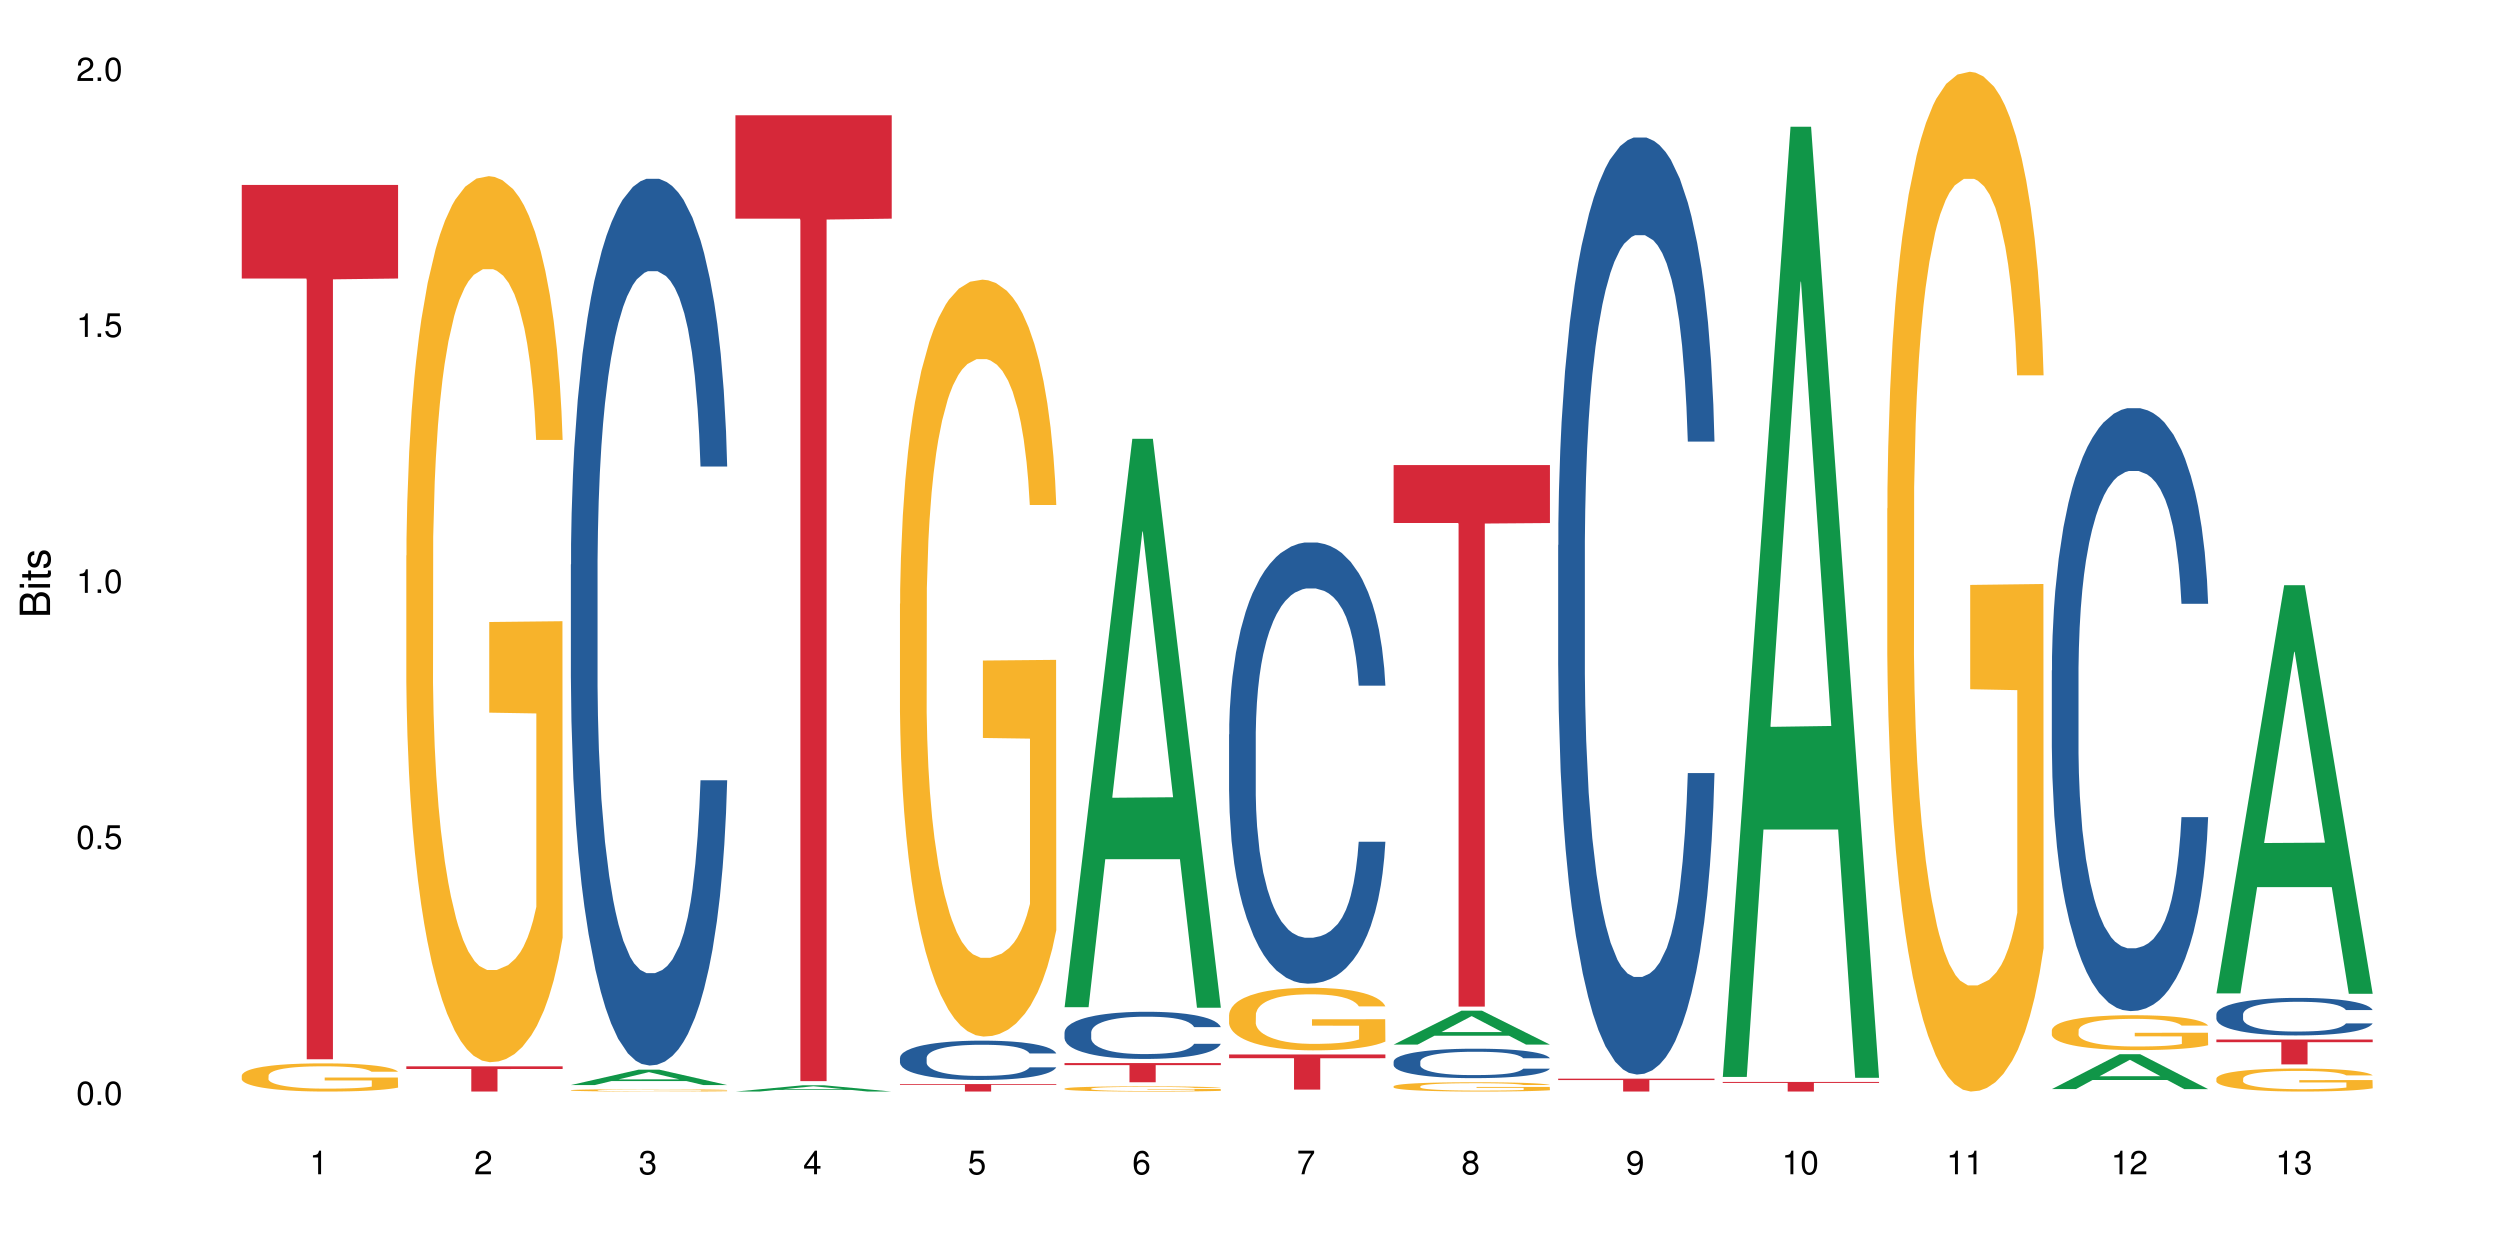 <?xml version="1.0" encoding="UTF-8"?>
<svg xmlns="http://www.w3.org/2000/svg" xmlns:xlink="http://www.w3.org/1999/xlink" width="720pt" height="360pt" viewBox="0 0 720 360" version="1.1">
<defs>
<g>
<symbol overflow="visible" id="glyph0-0">
<path style="stroke:none;" d=""/>
</symbol>
<symbol overflow="visible" id="glyph0-1">
<path style="stroke:none;" d="M 2.641 -6.797 C 2 -6.797 1.422 -6.531 1.078 -6.047 C 0.641 -5.453 0.406 -4.547 0.406 -3.297 C 0.406 -1 1.188 0.219 2.641 0.219 C 4.078 0.219 4.859 -1 4.859 -3.234 C 4.859 -4.562 4.656 -5.438 4.203 -6.047 C 3.844 -6.531 3.281 -6.797 2.641 -6.797 Z M 2.641 -6.047 C 3.547 -6.047 4 -5.125 4 -3.312 C 4 -1.375 3.562 -0.484 2.625 -0.484 C 1.734 -0.484 1.281 -1.422 1.281 -3.281 C 1.281 -5.141 1.734 -6.047 2.641 -6.047 Z M 2.641 -6.047 "/>
</symbol>
<symbol overflow="visible" id="glyph0-2">
<path style="stroke:none;" d="M 1.828 -1 L 0.828 -1 L 0.828 0 L 1.828 0 Z M 1.828 -1 "/>
</symbol>
<symbol overflow="visible" id="glyph0-3">
<path style="stroke:none;" d="M 4.562 -6.797 L 1.062 -6.797 L 0.547 -3.094 L 1.328 -3.094 C 1.719 -3.562 2.047 -3.734 2.578 -3.734 C 3.484 -3.734 4.062 -3.109 4.062 -2.094 C 4.062 -1.125 3.484 -0.531 2.578 -0.531 C 1.828 -0.531 1.375 -0.906 1.188 -1.672 L 0.328 -1.672 C 0.453 -1.109 0.547 -0.844 0.75 -0.594 C 1.125 -0.078 1.828 0.219 2.594 0.219 C 3.969 0.219 4.922 -0.781 4.922 -2.219 C 4.922 -3.562 4.031 -4.484 2.719 -4.484 C 2.25 -4.484 1.859 -4.359 1.469 -4.062 L 1.734 -5.969 L 4.562 -5.969 Z M 4.562 -6.797 "/>
</symbol>
<symbol overflow="visible" id="glyph0-4">
<path style="stroke:none;" d="M 2.484 -4.844 L 2.484 0 L 3.328 0 L 3.328 -6.797 L 2.766 -6.797 C 2.469 -5.75 2.281 -5.609 0.984 -5.453 L 0.984 -4.844 Z M 2.484 -4.844 "/>
</symbol>
<symbol overflow="visible" id="glyph0-5">
<path style="stroke:none;" d="M 4.859 -0.828 L 1.281 -0.828 C 1.359 -1.391 1.672 -1.75 2.5 -2.234 L 3.469 -2.75 C 4.406 -3.266 4.906 -3.969 4.906 -4.812 C 4.906 -5.375 4.672 -5.906 4.266 -6.266 C 3.859 -6.625 3.375 -6.797 2.719 -6.797 C 1.859 -6.797 1.219 -6.5 0.844 -5.922 C 0.609 -5.562 0.5 -5.125 0.484 -4.438 L 1.328 -4.438 C 1.359 -4.906 1.406 -5.188 1.531 -5.406 C 1.75 -5.812 2.188 -6.062 2.703 -6.062 C 3.469 -6.062 4.031 -5.516 4.031 -4.781 C 4.031 -4.25 3.719 -3.797 3.125 -3.438 L 2.234 -2.938 C 0.812 -2.141 0.406 -1.5 0.328 0 L 4.859 0 Z M 4.859 -0.828 "/>
</symbol>
<symbol overflow="visible" id="glyph0-6">
<path style="stroke:none;" d="M 2.125 -3.125 L 2.578 -3.125 C 3.516 -3.125 3.984 -2.703 3.984 -1.891 C 3.984 -1.031 3.469 -0.531 2.578 -0.531 C 1.656 -0.531 1.203 -0.984 1.156 -1.969 L 0.312 -1.969 C 0.344 -1.422 0.438 -1.078 0.609 -0.766 C 0.953 -0.109 1.625 0.219 2.547 0.219 C 3.953 0.219 4.859 -0.609 4.859 -1.906 C 4.859 -2.766 4.516 -3.25 3.703 -3.516 C 4.344 -3.766 4.656 -4.25 4.656 -4.938 C 4.656 -6.109 3.875 -6.797 2.578 -6.797 C 1.203 -6.797 0.484 -6.047 0.453 -4.609 L 1.297 -4.609 C 1.312 -5.016 1.344 -5.25 1.453 -5.453 C 1.641 -5.828 2.062 -6.062 2.594 -6.062 C 3.344 -6.062 3.797 -5.625 3.797 -4.906 C 3.797 -4.422 3.609 -4.141 3.25 -3.984 C 3.016 -3.891 2.719 -3.844 2.125 -3.844 Z M 2.125 -3.125 "/>
</symbol>
<symbol overflow="visible" id="glyph0-7">
<path style="stroke:none;" d="M 3.141 -1.625 L 3.141 0 L 3.984 0 L 3.984 -1.625 L 4.984 -1.625 L 4.984 -2.391 L 3.984 -2.391 L 3.984 -6.797 L 3.359 -6.797 L 0.266 -2.516 L 0.266 -1.625 Z M 3.141 -2.391 L 1 -2.391 L 3.141 -5.359 Z M 3.141 -2.391 "/>
</symbol>
<symbol overflow="visible" id="glyph0-8">
<path style="stroke:none;" d="M 4.781 -5.031 C 4.609 -6.141 3.891 -6.797 2.844 -6.797 C 2.094 -6.797 1.422 -6.438 1.031 -5.828 C 0.609 -5.172 0.406 -4.344 0.406 -3.094 C 0.406 -1.953 0.578 -1.234 0.984 -0.625 C 1.359 -0.078 1.953 0.219 2.703 0.219 C 3.984 0.219 4.922 -0.734 4.922 -2.078 C 4.922 -3.344 4.062 -4.234 2.844 -4.234 C 2.172 -4.234 1.641 -3.969 1.281 -3.469 C 1.281 -5.125 1.828 -6.047 2.797 -6.047 C 3.391 -6.047 3.797 -5.672 3.938 -5.031 Z M 2.734 -3.484 C 3.547 -3.484 4.062 -2.922 4.062 -2 C 4.062 -1.156 3.484 -0.531 2.703 -0.531 C 1.922 -0.531 1.328 -1.188 1.328 -2.047 C 1.328 -2.891 1.906 -3.484 2.734 -3.484 Z M 2.734 -3.484 "/>
</symbol>
<symbol overflow="visible" id="glyph0-9">
<path style="stroke:none;" d="M 4.984 -6.797 L 0.438 -6.797 L 0.438 -5.969 L 4.109 -5.969 C 2.5 -3.656 1.828 -2.234 1.328 0 L 2.219 0 C 2.594 -2.172 3.453 -4.047 4.984 -6.094 Z M 4.984 -6.797 "/>
</symbol>
<symbol overflow="visible" id="glyph0-10">
<path style="stroke:none;" d="M 3.75 -3.578 C 4.453 -4 4.688 -4.344 4.688 -4.984 C 4.688 -6.047 3.844 -6.797 2.641 -6.797 C 1.438 -6.797 0.594 -6.047 0.594 -4.984 C 0.594 -4.359 0.828 -4.016 1.516 -3.578 C 0.734 -3.203 0.359 -2.641 0.359 -1.891 C 0.359 -0.641 1.297 0.219 2.641 0.219 C 3.984 0.219 4.922 -0.641 4.922 -1.875 C 4.922 -2.641 4.531 -3.203 3.75 -3.578 Z M 2.641 -6.047 C 3.359 -6.047 3.812 -5.625 3.812 -4.969 C 3.812 -4.344 3.344 -3.922 2.641 -3.922 C 1.922 -3.922 1.453 -4.344 1.453 -4.984 C 1.453 -5.625 1.922 -6.047 2.641 -6.047 Z M 2.641 -3.203 C 3.484 -3.203 4.062 -2.672 4.062 -1.875 C 4.062 -1.062 3.484 -0.531 2.625 -0.531 C 1.797 -0.531 1.219 -1.078 1.219 -1.875 C 1.219 -2.672 1.797 -3.203 2.641 -3.203 Z M 2.641 -3.203 "/>
</symbol>
<symbol overflow="visible" id="glyph0-11">
<path style="stroke:none;" d="M 0.516 -1.547 C 0.672 -0.438 1.406 0.219 2.438 0.219 C 3.188 0.219 3.859 -0.141 4.266 -0.75 C 4.688 -1.406 4.891 -2.25 4.891 -3.484 C 4.891 -4.625 4.703 -5.359 4.312 -5.953 C 3.938 -6.5 3.344 -6.797 2.594 -6.797 C 1.297 -6.797 0.359 -5.844 0.359 -4.516 C 0.359 -3.25 1.234 -2.344 2.453 -2.344 C 3.094 -2.344 3.562 -2.578 4.016 -3.109 C 4 -1.453 3.469 -0.531 2.5 -0.531 C 1.906 -0.531 1.484 -0.906 1.359 -1.547 Z M 2.578 -6.062 C 3.375 -6.062 3.969 -5.406 3.969 -4.531 C 3.969 -3.688 3.375 -3.094 2.547 -3.094 C 1.734 -3.094 1.234 -3.672 1.234 -4.578 C 1.234 -5.438 1.797 -6.062 2.578 -6.062 Z M 2.578 -6.062 "/>
</symbol>
<symbol overflow="visible" id="glyph1-0">
<path style="stroke:none;" d=""/>
</symbol>
<symbol overflow="visible" id="glyph1-1">
<path style="stroke:none;" d="M 0 -0.953 L 0 -4.891 C 0 -5.719 -0.234 -6.344 -0.734 -6.797 C -1.188 -7.234 -1.812 -7.469 -2.5 -7.469 C -3.547 -7.469 -4.188 -7 -4.625 -5.875 C -4.984 -6.672 -5.641 -7.094 -6.531 -7.094 C -7.156 -7.094 -7.734 -6.859 -8.141 -6.391 C -8.562 -5.938 -8.75 -5.344 -8.75 -4.5 L -8.75 -0.953 Z M -4.984 -2.062 L -7.766 -2.062 L -7.766 -4.219 C -7.766 -4.844 -7.688 -5.203 -7.453 -5.5 C -7.219 -5.812 -6.859 -5.969 -6.375 -5.969 C -5.906 -5.969 -5.531 -5.812 -5.297 -5.5 C -5.062 -5.203 -4.984 -4.844 -4.984 -4.219 Z M -0.984 -2.062 L -4 -2.062 L -4 -4.781 C -4 -5.328 -3.859 -5.688 -3.578 -5.953 C -3.297 -6.219 -2.922 -6.359 -2.484 -6.359 C -2.062 -6.359 -1.688 -6.219 -1.406 -5.953 C -1.109 -5.688 -0.984 -5.328 -0.984 -4.781 Z M -0.984 -2.062 "/>
</symbol>
<symbol overflow="visible" id="glyph1-2">
<path style="stroke:none;" d="M -6.281 -1.797 L -6.281 -0.797 L 0 -0.797 L 0 -1.797 Z M -8.75 -1.797 L -8.75 -0.797 L -7.484 -0.797 L -7.484 -1.797 Z M -8.75 -1.797 "/>
</symbol>
<symbol overflow="visible" id="glyph1-3">
<path style="stroke:none;" d="M -6.281 -3.047 L -6.281 -2.016 L -8.016 -2.016 L -8.016 -1.016 L -6.281 -1.016 L -6.281 -0.172 L -5.469 -0.172 L -5.469 -1.016 L -0.719 -1.016 C -0.078 -1.016 0.281 -1.453 0.281 -2.234 C 0.281 -2.469 0.25 -2.719 0.188 -3.047 L -0.641 -3.047 C -0.609 -2.922 -0.594 -2.766 -0.594 -2.562 C -0.594 -2.141 -0.719 -2.016 -1.156 -2.016 L -5.469 -2.016 L -5.469 -3.047 Z M -6.281 -3.047 "/>
</symbol>
<symbol overflow="visible" id="glyph1-4">
<path style="stroke:none;" d="M -4.531 -5.25 C -5.766 -5.25 -6.469 -4.422 -6.469 -2.969 C -6.469 -1.516 -5.719 -0.562 -4.547 -0.562 C -3.562 -0.562 -3.094 -1.062 -2.734 -2.562 L -2.516 -3.484 C -2.344 -4.188 -2.094 -4.469 -1.625 -4.469 C -1.047 -4.469 -0.641 -3.875 -0.641 -3 C -0.641 -2.453 -0.797 -2 -1.062 -1.75 C -1.25 -1.594 -1.422 -1.531 -1.875 -1.469 L -1.875 -0.406 C -0.422 -0.453 0.281 -1.266 0.281 -2.922 C 0.281 -4.5 -0.5 -5.516 -1.719 -5.516 C -2.656 -5.516 -3.172 -4.984 -3.469 -3.734 L -3.703 -2.766 C -3.891 -1.953 -4.156 -1.609 -4.594 -1.609 C -5.172 -1.609 -5.547 -2.125 -5.547 -2.938 C -5.547 -3.75 -5.203 -4.172 -4.531 -4.203 Z M -4.531 -5.25 "/>
</symbol>
</g>
</defs>
<g id="surface28505">
<rect x="0" y="0" width="720" height="360" style="fill:rgb(100%,100%,100%);fill-opacity:1;stroke:none;"/>
<path style=" stroke:none;fill-rule:nonzero;fill:rgb(96.863%,70.196%,16.863%);fill-opacity:1;" d="M 69.629 309.727 L 69.684 309.719 L 69.684 309.57 L 69.902 309.238 L 70.453 308.777 L 71.168 308.398 L 71.934 308.102 L 72.43 307.949 L 73.254 307.727 L 73.965 307.562 L 75.777 307.227 L 78.086 306.918 L 79.348 306.781 L 80.773 306.656 L 82.805 306.516 L 83.738 306.465 L 86.594 306.344 L 89.832 306.27 L 93.402 306.25 L 95.051 306.258 L 97.301 306.285 L 100.375 306.367 L 102.133 306.441 L 103.504 306.516 L 104.934 306.613 L 106.688 306.762 L 108.336 306.938 L 109.652 307.117 L 110.973 307.34 L 112.07 307.578 L 113.004 307.836 L 113.828 308.148 L 114.32 308.406 L 114.648 308.668 L 107.02 308.668 L 106.578 308.406 L 106.086 308.207 L 105.262 307.961 L 104.438 307.785 L 103.613 307.645 L 102.078 307.449 L 100.758 307.332 L 99.113 307.227 L 97.52 307.16 L 95.707 307.117 L 94.609 307.102 L 91.699 307.102 L 89.066 307.152 L 87.527 307.215 L 86.43 307.273 L 84.891 307.383 L 83.961 307.473 L 83.41 307.531 L 81.762 307.762 L 80.664 307.969 L 80.062 308.109 L 79.293 308.332 L 78.742 308.535 L 78.141 308.832 L 77.809 309.051 L 77.371 309.559 L 77.316 310.891 L 77.48 311.176 L 77.809 311.477 L 78.25 311.746 L 78.906 312.027 L 79.566 312.242 L 80.719 312.531 L 81.707 312.723 L 82.477 312.852 L 83.961 313.051 L 84.562 313.117 L 85.992 313.25 L 87.473 313.355 L 89.285 313.445 L 90.656 313.488 L 92.855 313.523 L 95.652 313.523 L 98.949 313.48 L 101.035 313.422 L 102.461 313.363 L 103.395 313.309 L 104.547 313.227 L 105.371 313.152 L 106.141 313.074 L 107.074 312.945 L 107.074 311.176 L 93.512 311.168 L 93.512 310.336 L 114.594 310.328 L 114.648 313.227 L 113.496 313.43 L 112.07 313.621 L 110.699 313.77 L 109.27 313.895 L 107.238 314.035 L 105.59 314.125 L 103.066 314.23 L 100.758 314.297 L 98.344 314.34 L 96.203 314.363 L 93.676 314.371 L 91.426 314.355 L 89.012 314.312 L 87.09 314.254 L 85.332 314.18 L 83.574 314.082 L 81.379 313.926 L 79.953 313.801 L 78.469 313.645 L 76.988 313.457 L 75.668 313.258 L 74.789 313.102 L 73.91 312.926 L 72.977 312.703 L 72.102 312.449 L 71.441 312.219 L 70.836 311.961 L 70.398 311.715 L 69.957 311.383 L 69.738 311.113 L 69.629 310.883 Z M 69.629 309.727 "/>
<path style=" stroke:none;fill-rule:nonzero;fill:rgb(83.922%,15.686%,22.353%);fill-opacity:1;" d="M 69.629 53.258 L 114.648 53.258 L 114.648 80.215 L 95.887 80.449 L 95.887 305.07 L 88.34 305.07 L 88.34 80.688 L 88.23 80.215 L 69.629 80.215 Z M 69.629 53.258 "/>
<path style=" stroke:none;fill-rule:nonzero;fill:rgb(96.863%,70.196%,16.863%);fill-opacity:1;" d="M 117.02 160.027 L 117.074 159.797 L 117.074 155.133 L 117.293 144.648 L 117.844 130.199 L 118.559 118.312 L 119.324 108.992 L 119.82 104.098 L 120.645 97.105 L 121.355 91.977 L 123.168 81.492 L 125.477 71.703 L 126.738 67.508 L 128.164 63.547 L 130.195 59.117 L 131.129 57.484 L 133.984 53.758 L 137.223 51.426 L 140.793 50.727 L 142.441 50.961 L 144.691 51.895 L 147.766 54.457 L 149.523 56.785 L 150.895 59.117 L 152.324 62.148 L 154.078 66.809 L 155.727 72.402 L 157.043 77.996 L 158.363 84.984 L 159.461 92.445 L 160.395 100.602 L 161.219 110.391 L 161.711 118.547 L 162.039 126.703 L 154.41 126.703 L 153.969 118.547 L 153.477 112.254 L 152.652 104.562 L 151.828 98.969 L 151.004 94.543 L 149.469 88.48 L 148.148 84.754 L 146.504 81.492 L 144.91 79.395 L 143.098 77.996 L 142 77.527 L 139.09 77.527 L 136.457 79.16 L 134.918 81.023 L 133.82 82.891 L 132.281 86.383 L 131.352 89.18 L 130.801 91.047 L 129.152 98.27 L 128.055 104.797 L 127.453 109.223 L 126.684 116.215 L 126.133 122.508 L 125.531 131.828 L 125.199 138.82 L 124.762 154.668 L 124.707 196.617 L 124.871 205.473 L 125.199 215.027 L 125.641 223.418 L 126.297 232.273 L 126.957 239.031 L 128.109 248.121 L 129.098 254.18 L 129.867 258.145 L 131.352 264.438 L 131.953 266.531 L 133.383 270.727 L 134.863 273.992 L 136.676 276.789 L 138.047 278.188 L 140.246 279.352 L 143.043 279.352 L 146.34 277.953 L 148.426 276.09 L 149.852 274.223 L 150.785 272.594 L 151.938 270.027 L 152.762 267.699 L 153.531 265.137 L 154.465 261.172 L 154.465 205.473 L 140.902 205.242 L 140.902 179.141 L 161.984 178.906 L 162.039 270.027 L 160.887 276.32 L 159.461 282.379 L 158.086 287.043 L 156.66 291.004 L 154.629 295.43 L 152.98 298.227 L 150.457 301.492 L 148.148 303.59 L 145.734 304.988 L 143.594 305.688 L 141.066 305.918 L 138.816 305.453 L 136.402 304.055 L 134.48 302.191 L 132.723 299.859 L 130.965 296.828 L 128.77 291.938 L 127.34 287.973 L 125.859 283.078 L 124.379 277.254 L 123.059 270.961 L 122.18 266.066 L 121.301 260.473 L 120.367 253.48 L 119.492 245.559 L 118.832 238.332 L 118.227 230.176 L 117.789 222.488 L 117.348 212 L 117.129 203.609 L 117.02 196.383 Z M 117.02 160.027 "/>
<path style=" stroke:none;fill-rule:nonzero;fill:rgb(83.922%,15.686%,22.353%);fill-opacity:1;" d="M 117.02 307.098 L 162.039 307.098 L 162.039 307.875 L 143.277 307.883 L 143.277 314.371 L 135.73 314.371 L 135.73 307.891 L 135.617 307.875 L 117.02 307.875 Z M 117.02 307.098 "/>
<path style=" stroke:none;fill-rule:nonzero;fill:rgb(6.275%,58.824%,28.235%);fill-opacity:1;" d="M 164.41 312.492 L 164.457 312.488 L 183.938 308.059 L 189.855 308.059 L 209.43 312.496 L 202.555 312.496 L 197.648 311.34 L 176.148 311.34 L 171.336 312.492 L 164.41 312.492 L 178.215 310.859 L 195.676 310.855 L 186.969 308.785 L 186.871 308.781 L 186.777 308.793 L 178.168 310.855 L 178.215 310.859 Z M 164.41 312.492 "/>
<path style=" stroke:none;fill-rule:nonzero;fill:rgb(14.51%,36.078%,60%);fill-opacity:1;" d="M 164.41 162.617 L 164.465 162.383 L 164.465 156.781 L 164.629 147.91 L 165.016 136.707 L 165.398 129.004 L 166.387 115.23 L 167.758 101.926 L 169.188 91.652 L 170.23 85.582 L 171.164 80.914 L 173.305 72.277 L 174.676 67.844 L 176.16 63.875 L 177.973 59.906 L 179.289 57.57 L 182.254 53.836 L 184.449 52.203 L 186.152 51.504 L 189.832 51.504 L 192.027 52.438 L 193.621 53.602 L 195.375 55.469 L 196.859 57.57 L 199.438 62.707 L 201.746 69.242 L 202.789 72.977 L 204.434 80.215 L 205.699 87.219 L 206.578 93.285 L 207.566 101.926 L 208.441 112.43 L 209.102 124.332 L 209.43 134.371 L 201.746 134.371 L 201.359 125.035 L 200.922 117.797 L 200.098 108.227 L 199.273 101.457 L 198.121 94.688 L 197.078 90.254 L 195.652 85.816 L 194.387 83.016 L 193.07 80.914 L 191.809 79.516 L 189.391 78.113 L 186.59 78.113 L 185.547 78.582 L 183.406 80.449 L 182.254 82.082 L 180.605 85.352 L 179.453 88.387 L 178.082 93.055 L 177.148 97.023 L 175.996 103.09 L 175.172 108.461 L 174.238 116.164 L 173.688 122 L 173.195 128.535 L 172.754 136.238 L 172.426 144.41 L 172.207 153.047 L 172.098 161.449 L 172.098 197.633 L 172.207 206.035 L 172.48 215.84 L 173.195 230.078 L 174.238 242.453 L 175.445 252.258 L 176.598 259.258 L 177.258 262.527 L 178.137 266.262 L 179.508 270.93 L 181.484 275.602 L 182.637 277.469 L 184.395 279.336 L 186.207 280.27 L 188.621 280.27 L 190.766 279.336 L 192.191 278.168 L 193.676 276.301 L 195.707 272.332 L 196.969 268.598 L 198.066 264.16 L 198.891 259.727 L 199.438 255.992 L 200.262 248.754 L 200.922 240.816 L 201.414 232.648 L 201.746 224.711 L 209.43 224.711 L 209.102 234.047 L 208.609 243.152 L 208.113 249.922 L 207.344 258.094 L 206.465 265.328 L 205.203 273.5 L 204.16 278.867 L 202.789 284.703 L 201.523 289.141 L 200.152 293.105 L 198.121 297.777 L 196.805 300.109 L 195.375 302.211 L 193.676 304.078 L 191.531 305.711 L 189.227 306.648 L 187.086 306.879 L 184.781 306.414 L 183.078 305.48 L 180.828 303.379 L 178.027 299.176 L 175.996 294.742 L 174.402 290.305 L 173.031 285.637 L 171.492 279.336 L 169.516 269.062 L 168.309 261.125 L 167.484 254.59 L 166.551 245.488 L 165.895 237.316 L 165.125 224.242 L 164.574 207.672 L 164.41 194.832 Z M 164.41 162.617 "/>
<path style=" stroke:none;fill-rule:nonzero;fill:rgb(96.863%,70.196%,16.863%);fill-opacity:1;" d="M 164.41 313.973 L 164.465 313.973 L 164.465 313.961 L 164.684 313.934 L 165.234 313.895 L 165.949 313.859 L 166.715 313.836 L 167.211 313.824 L 168.035 313.805 L 168.746 313.789 L 170.559 313.762 L 172.867 313.734 L 174.129 313.723 L 175.555 313.711 L 177.586 313.699 L 178.52 313.695 L 181.375 313.688 L 184.613 313.68 L 188.184 313.676 L 189.832 313.68 L 192.082 313.68 L 195.156 313.688 L 196.914 313.695 L 198.285 313.699 L 199.715 313.707 L 201.469 313.723 L 203.117 313.738 L 204.434 313.75 L 205.754 313.77 L 206.852 313.789 L 207.785 313.812 L 208.609 313.84 L 209.102 313.863 L 209.43 313.883 L 201.801 313.883 L 201.359 313.863 L 200.867 313.844 L 200.043 313.824 L 199.219 313.809 L 198.395 313.797 L 196.859 313.781 L 195.539 313.77 L 193.895 313.762 L 192.301 313.754 L 190.488 313.75 L 186.48 313.75 L 183.848 313.754 L 182.309 313.762 L 181.211 313.766 L 179.672 313.773 L 178.742 313.781 L 178.191 313.785 L 176.543 313.809 L 175.445 313.824 L 174.844 313.836 L 174.074 313.855 L 173.523 313.871 L 172.922 313.898 L 172.59 313.918 L 172.152 313.961 L 172.098 314.074 L 172.262 314.098 L 172.59 314.125 L 173.031 314.148 L 173.688 314.172 L 174.348 314.188 L 175.5 314.215 L 176.488 314.23 L 177.258 314.242 L 178.742 314.258 L 179.344 314.266 L 180.773 314.273 L 182.254 314.285 L 184.066 314.293 L 185.438 314.297 L 190.434 314.297 L 193.73 314.293 L 195.816 314.289 L 197.242 314.285 L 198.176 314.281 L 199.328 314.273 L 200.152 314.266 L 200.922 314.262 L 201.855 314.25 L 201.855 314.098 L 188.293 314.098 L 188.293 314.027 L 209.375 314.027 L 209.43 314.273 L 208.277 314.289 L 206.852 314.309 L 205.477 314.32 L 204.051 314.332 L 202.02 314.344 L 200.371 314.352 L 197.848 314.359 L 195.539 314.363 L 193.125 314.367 L 190.984 314.371 L 186.207 314.371 L 183.793 314.367 L 181.871 314.359 L 180.113 314.355 L 178.355 314.348 L 176.16 314.332 L 174.73 314.32 L 173.25 314.309 L 171.766 314.293 L 170.449 314.277 L 168.691 314.246 L 167.758 314.227 L 166.883 314.207 L 166.223 314.188 L 165.617 314.164 L 165.18 314.145 L 164.738 314.117 L 164.52 314.094 L 164.41 314.074 Z M 164.41 313.973 "/>
<path style=" stroke:none;fill-rule:nonzero;fill:rgb(6.275%,58.824%,28.235%);fill-opacity:1;" d="M 211.801 314.367 L 211.848 314.367 L 231.328 312.547 L 237.246 312.547 L 256.82 314.371 L 249.945 314.371 L 245.039 313.895 L 223.539 313.895 L 218.727 314.367 L 211.801 314.367 L 225.605 313.699 L 243.066 313.695 L 234.359 312.844 L 234.262 312.844 L 234.168 312.848 L 225.559 313.695 L 225.605 313.699 Z M 211.801 314.367 "/>
<path style=" stroke:none;fill-rule:nonzero;fill:rgb(83.922%,15.686%,22.353%);fill-opacity:1;" d="M 211.801 33.195 L 256.82 33.195 L 256.82 62.973 L 238.059 63.23 L 238.059 311.367 L 230.508 311.367 L 230.508 63.492 L 230.398 62.973 L 211.801 62.973 Z M 211.801 33.195 "/>
<path style=" stroke:none;fill-rule:nonzero;fill:rgb(14.51%,36.078%,60%);fill-opacity:1;" d="M 259.191 304.641 L 259.246 304.633 L 259.246 304.383 L 259.41 303.988 L 259.797 303.492 L 260.18 303.152 L 261.168 302.543 L 262.539 301.953 L 263.969 301.496 L 265.012 301.227 L 265.945 301.02 L 268.086 300.637 L 269.457 300.441 L 270.941 300.266 L 272.754 300.09 L 274.07 299.984 L 277.035 299.82 L 279.23 299.746 L 280.934 299.715 L 284.613 299.715 L 286.809 299.758 L 288.398 299.809 L 290.156 299.891 L 291.641 299.984 L 294.219 300.211 L 296.527 300.504 L 297.57 300.668 L 299.215 300.988 L 300.48 301.301 L 301.359 301.566 L 302.348 301.953 L 303.223 302.418 L 303.883 302.945 L 304.211 303.391 L 296.527 303.391 L 296.141 302.977 L 295.703 302.656 L 294.879 302.23 L 294.055 301.93 L 292.902 301.629 L 291.859 301.434 L 290.434 301.238 L 289.168 301.113 L 287.852 301.02 L 286.59 300.957 L 284.172 300.895 L 281.371 300.895 L 280.328 300.918 L 278.188 301 L 277.035 301.07 L 275.387 301.215 L 274.234 301.352 L 272.863 301.559 L 271.93 301.734 L 270.777 302.004 L 269.953 302.242 L 269.02 302.582 L 268.469 302.84 L 267.977 303.133 L 267.535 303.473 L 267.207 303.836 L 266.988 304.219 L 266.879 304.59 L 266.879 306.195 L 266.988 306.566 L 267.262 307 L 267.977 307.633 L 269.02 308.18 L 270.227 308.617 L 271.379 308.926 L 272.039 309.07 L 272.918 309.238 L 274.289 309.445 L 276.266 309.652 L 277.418 309.734 L 279.176 309.816 L 280.988 309.855 L 283.402 309.855 L 285.547 309.816 L 286.973 309.766 L 288.457 309.68 L 290.488 309.504 L 291.75 309.34 L 292.848 309.145 L 293.672 308.945 L 294.219 308.781 L 295.043 308.461 L 295.703 308.109 L 296.195 307.746 L 296.527 307.395 L 304.211 307.395 L 303.883 307.809 L 303.391 308.211 L 302.895 308.512 L 302.125 308.875 L 301.246 309.195 L 299.984 309.559 L 298.941 309.797 L 297.57 310.055 L 296.305 310.25 L 294.934 310.426 L 292.902 310.633 L 291.586 310.738 L 290.156 310.832 L 288.457 310.914 L 286.312 310.984 L 284.008 311.027 L 281.867 311.039 L 279.562 311.016 L 277.859 310.977 L 275.609 310.883 L 272.809 310.695 L 270.777 310.5 L 269.184 310.301 L 267.812 310.094 L 266.273 309.816 L 264.297 309.359 L 263.09 309.008 L 262.266 308.719 L 261.332 308.316 L 260.676 307.953 L 259.906 307.375 L 259.355 306.641 L 259.191 306.07 Z M 259.191 304.641 "/>
<path style=" stroke:none;fill-rule:nonzero;fill:rgb(96.863%,70.196%,16.863%);fill-opacity:1;" d="M 259.191 173.91 L 259.246 173.711 L 259.246 169.727 L 259.465 160.77 L 260.016 148.426 L 260.73 138.273 L 261.496 130.309 L 261.992 126.129 L 262.816 120.156 L 263.527 115.773 L 265.34 106.816 L 267.648 98.453 L 268.91 94.871 L 270.336 91.488 L 272.367 87.703 L 273.301 86.309 L 276.156 83.125 L 279.395 81.133 L 282.965 80.535 L 284.613 80.734 L 286.863 81.531 L 289.938 83.723 L 291.695 85.715 L 293.066 87.703 L 294.496 90.293 L 296.25 94.273 L 297.898 99.051 L 299.215 103.828 L 300.535 109.801 L 301.633 116.172 L 302.566 123.141 L 303.391 131.504 L 303.883 138.473 L 304.211 145.438 L 296.582 145.438 L 296.141 138.473 L 295.648 133.094 L 294.824 126.527 L 294 121.746 L 293.176 117.965 L 291.641 112.789 L 290.32 109.602 L 288.676 106.816 L 287.082 105.023 L 285.27 103.828 L 284.172 103.434 L 281.262 103.434 L 278.629 104.824 L 277.09 106.418 L 275.992 108.012 L 274.453 110.996 L 273.52 113.387 L 272.973 114.98 L 271.324 121.152 L 270.227 126.727 L 269.625 130.508 L 268.855 136.48 L 268.305 141.855 L 267.703 149.82 L 267.371 155.793 L 266.934 169.328 L 266.879 205.164 L 267.043 212.73 L 267.371 220.895 L 267.812 228.059 L 268.469 235.625 L 269.129 241.398 L 270.281 249.164 L 271.27 254.34 L 272.039 257.723 L 273.52 263.098 L 274.125 264.891 L 275.555 268.473 L 277.035 271.262 L 278.848 273.652 L 280.219 274.844 L 282.414 275.84 L 285.215 275.84 L 288.512 274.645 L 290.598 273.055 L 292.023 271.461 L 292.957 270.066 L 294.109 267.879 L 294.934 265.887 L 295.703 263.695 L 296.637 260.312 L 296.637 212.73 L 283.074 212.531 L 283.074 190.234 L 304.156 190.035 L 304.211 267.879 L 303.059 273.254 L 301.633 278.43 L 300.258 282.41 L 298.832 285.793 L 296.801 289.578 L 295.152 291.965 L 292.629 294.754 L 290.32 296.547 L 287.906 297.738 L 285.766 298.336 L 283.238 298.535 L 280.988 298.137 L 278.574 296.945 L 276.652 295.352 L 274.895 293.359 L 273.137 290.773 L 270.941 286.59 L 269.512 283.207 L 268.031 279.027 L 266.547 274.047 L 265.23 268.672 L 264.352 264.492 L 263.473 259.715 L 262.539 253.742 L 261.664 246.973 L 261.004 240.801 L 260.398 233.832 L 259.961 227.262 L 259.52 218.305 L 259.301 211.137 L 259.191 204.965 Z M 259.191 173.91 "/>
<path style=" stroke:none;fill-rule:nonzero;fill:rgb(83.922%,15.686%,22.353%);fill-opacity:1;" d="M 259.191 312.215 L 304.211 312.215 L 304.211 312.445 L 285.449 312.449 L 285.449 314.371 L 277.898 314.371 L 277.898 312.453 L 277.789 312.445 L 259.191 312.445 Z M 259.191 312.215 "/>
<path style=" stroke:none;fill-rule:nonzero;fill:rgb(6.275%,58.824%,28.235%);fill-opacity:1;" d="M 306.582 290.066 L 306.629 289.91 L 326.109 126.367 L 332.027 126.367 L 351.602 290.219 L 344.727 290.219 L 339.82 247.449 L 318.32 247.449 L 313.508 290.066 L 306.582 290.066 L 320.387 229.754 L 337.848 229.602 L 329.141 153.137 L 329.043 152.984 L 328.949 153.445 L 320.34 229.602 L 320.387 229.754 Z M 306.582 290.066 "/>
<path style=" stroke:none;fill-rule:nonzero;fill:rgb(14.51%,36.078%,60%);fill-opacity:1;" d="M 306.582 297.309 L 306.637 297.297 L 306.637 296.996 L 306.801 296.527 L 307.188 295.93 L 307.57 295.52 L 308.559 294.789 L 309.93 294.082 L 311.359 293.535 L 312.402 293.211 L 313.336 292.965 L 315.477 292.504 L 316.848 292.27 L 318.332 292.059 L 320.145 291.848 L 321.461 291.723 L 324.426 291.523 L 326.621 291.438 L 328.324 291.398 L 332.004 291.398 L 334.199 291.449 L 335.789 291.512 L 337.547 291.609 L 339.031 291.723 L 341.609 291.996 L 343.918 292.344 L 344.961 292.543 L 346.605 292.926 L 347.871 293.297 L 348.75 293.621 L 349.738 294.082 L 350.613 294.641 L 351.273 295.273 L 351.602 295.805 L 343.918 295.805 L 343.531 295.309 L 343.094 294.926 L 342.27 294.414 L 341.445 294.055 L 340.293 293.695 L 339.25 293.461 L 337.824 293.223 L 336.559 293.074 L 335.242 292.965 L 333.98 292.887 L 331.562 292.812 L 328.762 292.812 L 327.719 292.84 L 325.578 292.938 L 324.426 293.023 L 322.777 293.199 L 321.625 293.359 L 320.254 293.609 L 319.32 293.82 L 318.168 294.141 L 317.344 294.43 L 316.41 294.836 L 315.859 295.148 L 315.367 295.496 L 314.926 295.906 L 314.598 296.34 L 314.379 296.797 L 314.27 297.246 L 314.27 299.168 L 314.379 299.617 L 314.652 300.137 L 315.367 300.895 L 316.41 301.551 L 317.617 302.074 L 318.77 302.445 L 319.43 302.621 L 320.309 302.82 L 321.68 303.066 L 323.656 303.316 L 324.809 303.414 L 326.566 303.516 L 328.379 303.562 L 330.793 303.562 L 332.938 303.516 L 334.363 303.453 L 335.848 303.352 L 337.879 303.141 L 339.141 302.941 L 340.238 302.707 L 341.062 302.473 L 341.609 302.273 L 342.434 301.887 L 343.094 301.465 L 343.586 301.031 L 343.918 300.609 L 351.602 300.609 L 351.273 301.105 L 350.781 301.59 L 350.285 301.949 L 349.516 302.383 L 348.637 302.77 L 347.375 303.203 L 346.332 303.488 L 344.961 303.801 L 343.695 304.035 L 342.324 304.246 L 340.293 304.496 L 338.977 304.617 L 337.547 304.73 L 335.848 304.828 L 333.703 304.918 L 331.398 304.965 L 329.258 304.98 L 326.953 304.953 L 325.25 304.902 L 323 304.793 L 320.199 304.57 L 318.168 304.332 L 316.574 304.098 L 315.203 303.848 L 313.664 303.516 L 311.688 302.969 L 310.48 302.547 L 309.656 302.199 L 308.723 301.715 L 308.066 301.281 L 307.297 300.586 L 306.746 299.703 L 306.582 299.02 Z M 306.582 297.309 "/>
<path style=" stroke:none;fill-rule:nonzero;fill:rgb(96.863%,70.196%,16.863%);fill-opacity:1;" d="M 306.582 313.512 L 306.637 313.508 L 306.637 313.48 L 306.855 313.422 L 307.406 313.336 L 308.121 313.266 L 308.887 313.211 L 309.383 313.18 L 310.207 313.141 L 310.918 313.109 L 312.73 313.047 L 315.039 312.992 L 316.301 312.965 L 317.727 312.941 L 319.758 312.918 L 320.691 312.906 L 323.547 312.883 L 326.785 312.871 L 330.355 312.867 L 332.004 312.867 L 334.254 312.875 L 337.328 312.891 L 339.086 312.902 L 340.457 312.918 L 341.887 312.934 L 343.641 312.961 L 345.289 312.996 L 346.605 313.027 L 347.926 313.07 L 349.023 313.113 L 349.957 313.16 L 350.781 313.219 L 351.273 313.266 L 351.602 313.316 L 343.973 313.316 L 343.531 313.266 L 343.039 313.23 L 342.215 313.184 L 341.391 313.152 L 340.566 313.125 L 339.031 313.09 L 337.711 313.066 L 336.066 313.047 L 334.473 313.035 L 332.66 313.027 L 331.562 313.023 L 328.652 313.023 L 326.02 313.035 L 324.48 313.047 L 323.383 313.055 L 321.844 313.078 L 320.91 313.094 L 320.363 313.105 L 318.715 313.148 L 317.617 313.184 L 317.016 313.211 L 316.246 313.254 L 315.695 313.289 L 315.094 313.344 L 314.762 313.387 L 314.324 313.48 L 314.27 313.727 L 314.434 313.777 L 314.762 313.836 L 315.203 313.883 L 315.859 313.938 L 316.52 313.977 L 317.672 314.031 L 318.66 314.066 L 319.43 314.09 L 320.91 314.125 L 321.516 314.137 L 322.945 314.164 L 324.426 314.184 L 326.238 314.199 L 327.609 314.207 L 329.805 314.215 L 332.605 314.215 L 335.902 314.207 L 337.988 314.195 L 339.414 314.184 L 340.348 314.176 L 341.5 314.16 L 342.324 314.145 L 343.094 314.129 L 344.027 314.105 L 344.027 313.777 L 330.465 313.777 L 330.465 313.625 L 351.547 313.621 L 351.602 314.16 L 350.449 314.195 L 349.023 314.23 L 347.648 314.258 L 346.223 314.281 L 344.191 314.309 L 342.543 314.324 L 340.02 314.344 L 337.711 314.355 L 335.297 314.363 L 333.156 314.371 L 330.629 314.371 L 328.379 314.367 L 325.965 314.359 L 324.043 314.348 L 322.285 314.336 L 320.527 314.316 L 318.332 314.289 L 316.902 314.266 L 315.422 314.234 L 313.938 314.203 L 312.621 314.164 L 311.742 314.137 L 310.863 314.102 L 309.93 314.062 L 309.055 314.016 L 308.395 313.973 L 307.789 313.926 L 307.352 313.879 L 306.91 313.816 L 306.691 313.77 L 306.582 313.727 Z M 306.582 313.512 "/>
<path style=" stroke:none;fill-rule:nonzero;fill:rgb(83.922%,15.686%,22.353%);fill-opacity:1;" d="M 306.582 306.156 L 351.602 306.156 L 351.602 306.75 L 332.84 306.754 L 332.84 311.688 L 325.289 311.688 L 325.289 306.762 L 325.18 306.75 L 306.582 306.75 Z M 306.582 306.156 "/>
<path style=" stroke:none;fill-rule:nonzero;fill:rgb(14.51%,36.078%,60%);fill-opacity:1;" d="M 353.973 211.527 L 354.027 211.41 L 354.027 208.625 L 354.191 204.211 L 354.578 198.637 L 354.961 194.805 L 355.949 187.953 L 357.32 181.332 L 358.75 176.223 L 359.793 173.203 L 360.727 170.879 L 362.867 166.582 L 364.238 164.375 L 365.723 162.402 L 367.535 160.426 L 368.852 159.266 L 371.816 157.406 L 374.012 156.594 L 375.715 156.246 L 379.395 156.246 L 381.59 156.711 L 383.18 157.289 L 384.938 158.219 L 386.422 159.266 L 389 161.82 L 391.309 165.07 L 392.352 166.93 L 393.996 170.531 L 395.262 174.016 L 396.141 177.035 L 397.129 181.332 L 398.004 186.559 L 398.664 192.48 L 398.992 197.473 L 391.309 197.473 L 390.922 192.828 L 390.484 189.23 L 389.66 184.469 L 388.836 181.098 L 387.684 177.73 L 386.641 175.523 L 385.211 173.316 L 383.949 171.926 L 382.633 170.879 L 381.371 170.184 L 378.953 169.484 L 376.152 169.484 L 375.109 169.719 L 372.969 170.648 L 371.816 171.461 L 370.168 173.086 L 369.016 174.594 L 367.645 176.918 L 366.711 178.891 L 365.559 181.91 L 364.734 184.582 L 363.801 188.414 L 363.25 191.32 L 362.758 194.57 L 362.316 198.402 L 361.988 202.469 L 361.77 206.766 L 361.66 210.945 L 361.66 228.949 L 361.77 233.129 L 362.043 238.008 L 362.758 245.09 L 363.801 251.246 L 365.008 256.125 L 366.16 259.609 L 366.82 261.234 L 367.699 263.094 L 369.07 265.414 L 371.047 267.738 L 372.199 268.668 L 373.957 269.598 L 375.77 270.062 L 378.184 270.062 L 380.328 269.598 L 381.754 269.016 L 383.238 268.086 L 385.27 266.113 L 386.531 264.254 L 387.629 262.047 L 388.453 259.84 L 389 257.984 L 389.824 254.383 L 390.484 250.434 L 390.977 246.367 L 391.309 242.422 L 398.992 242.422 L 398.664 247.066 L 398.172 251.594 L 397.676 254.965 L 396.906 259.027 L 396.027 262.629 L 394.766 266.691 L 393.723 269.363 L 392.352 272.266 L 391.086 274.473 L 389.715 276.449 L 387.684 278.77 L 386.367 279.934 L 384.938 280.977 L 383.238 281.906 L 381.094 282.719 L 378.789 283.184 L 376.648 283.301 L 374.344 283.066 L 372.641 282.605 L 370.391 281.559 L 367.59 279.469 L 365.559 277.262 L 363.965 275.055 L 362.594 272.73 L 361.055 269.598 L 359.078 264.484 L 357.871 260.539 L 357.047 257.285 L 356.113 252.758 L 355.453 248.691 L 354.688 242.188 L 354.137 233.941 L 353.973 227.555 Z M 353.973 211.527 "/>
<path style=" stroke:none;fill-rule:nonzero;fill:rgb(96.863%,70.196%,16.863%);fill-opacity:1;" d="M 353.973 292.203 L 354.027 292.184 L 354.027 291.855 L 354.246 291.113 L 354.797 290.094 L 355.512 289.254 L 356.277 288.598 L 356.773 288.25 L 357.598 287.758 L 358.309 287.395 L 360.121 286.652 L 362.43 285.961 L 363.691 285.664 L 365.117 285.387 L 367.148 285.074 L 368.082 284.957 L 370.938 284.695 L 374.176 284.531 L 377.746 284.48 L 379.395 284.496 L 381.645 284.562 L 384.719 284.742 L 386.477 284.906 L 387.848 285.074 L 389.277 285.285 L 391.031 285.617 L 392.68 286.012 L 393.996 286.406 L 395.316 286.898 L 396.414 287.426 L 397.348 288.004 L 398.172 288.695 L 398.664 289.27 L 398.992 289.848 L 391.363 289.848 L 390.922 289.27 L 390.43 288.828 L 389.605 288.281 L 388.781 287.887 L 387.957 287.574 L 386.422 287.148 L 385.102 286.883 L 383.457 286.652 L 381.863 286.504 L 380.051 286.406 L 378.953 286.375 L 376.043 286.375 L 373.41 286.488 L 371.871 286.621 L 370.773 286.754 L 369.234 287 L 368.301 287.195 L 367.754 287.328 L 366.105 287.84 L 365.008 288.301 L 364.406 288.613 L 363.637 289.105 L 363.086 289.551 L 362.484 290.211 L 362.152 290.703 L 361.715 291.824 L 361.66 294.785 L 361.824 295.41 L 362.152 296.086 L 362.594 296.68 L 363.25 297.305 L 363.91 297.781 L 365.062 298.426 L 366.051 298.852 L 366.82 299.133 L 368.301 299.578 L 368.906 299.727 L 370.332 300.023 L 371.816 300.254 L 373.629 300.449 L 375 300.547 L 377.195 300.629 L 379.996 300.629 L 383.293 300.531 L 385.379 300.398 L 386.805 300.27 L 387.738 300.152 L 388.891 299.973 L 389.715 299.809 L 390.484 299.625 L 391.418 299.348 L 391.418 295.41 L 377.855 295.395 L 377.855 293.551 L 398.938 293.535 L 398.992 299.973 L 397.84 300.418 L 396.414 300.844 L 395.039 301.176 L 393.613 301.453 L 391.582 301.766 L 389.934 301.965 L 387.41 302.195 L 385.102 302.344 L 382.688 302.441 L 380.547 302.492 L 378.02 302.508 L 375.77 302.477 L 373.355 302.375 L 371.434 302.242 L 369.676 302.078 L 367.918 301.867 L 365.723 301.52 L 364.293 301.238 L 362.812 300.895 L 361.328 300.484 L 360.012 300.039 L 359.133 299.691 L 358.254 299.297 L 357.32 298.805 L 356.441 298.242 L 355.785 297.734 L 355.18 297.156 L 354.742 296.613 L 354.301 295.871 L 354.082 295.281 L 353.973 294.77 Z M 353.973 292.203 "/>
<path style=" stroke:none;fill-rule:nonzero;fill:rgb(83.922%,15.686%,22.353%);fill-opacity:1;" d="M 353.973 303.688 L 398.992 303.688 L 398.992 304.77 L 380.23 304.781 L 380.23 313.805 L 372.68 313.805 L 372.68 304.789 L 372.57 304.77 L 353.973 304.77 Z M 353.973 303.688 "/>
<path style=" stroke:none;fill-rule:nonzero;fill:rgb(6.275%,58.824%,28.235%);fill-opacity:1;" d="M 401.363 300.836 L 401.41 300.828 L 420.891 291.078 L 426.809 291.078 L 446.383 300.848 L 439.508 300.848 L 434.602 298.297 L 413.098 298.297 L 408.289 300.836 L 401.363 300.836 L 415.168 297.242 L 432.629 297.234 L 423.922 292.676 L 423.824 292.664 L 423.73 292.691 L 415.121 297.234 L 415.168 297.242 Z M 401.363 300.836 "/>
<path style=" stroke:none;fill-rule:nonzero;fill:rgb(14.51%,36.078%,60%);fill-opacity:1;" d="M 401.363 305.715 L 401.418 305.707 L 401.418 305.523 L 401.582 305.227 L 401.969 304.855 L 402.352 304.602 L 403.34 304.141 L 404.711 303.699 L 406.141 303.359 L 407.184 303.156 L 408.117 303.004 L 410.258 302.715 L 411.629 302.57 L 413.113 302.438 L 414.926 302.305 L 416.242 302.227 L 419.207 302.105 L 421.402 302.051 L 423.105 302.027 L 426.785 302.027 L 428.98 302.059 L 430.57 302.098 L 432.328 302.156 L 433.812 302.227 L 436.391 302.398 L 438.699 302.613 L 439.742 302.738 L 441.387 302.98 L 442.652 303.211 L 443.527 303.414 L 444.516 303.699 L 445.395 304.051 L 446.055 304.445 L 446.383 304.777 L 438.699 304.777 L 438.312 304.469 L 437.875 304.227 L 437.051 303.91 L 436.227 303.684 L 435.074 303.461 L 434.031 303.312 L 432.602 303.164 L 431.34 303.074 L 430.023 303.004 L 428.762 302.957 L 426.344 302.91 L 423.543 302.91 L 422.5 302.926 L 420.359 302.988 L 419.207 303.043 L 417.559 303.148 L 416.406 303.25 L 415.035 303.406 L 414.102 303.539 L 412.949 303.738 L 412.125 303.918 L 411.191 304.172 L 410.641 304.367 L 410.148 304.586 L 409.707 304.84 L 409.379 305.109 L 409.16 305.398 L 409.051 305.676 L 409.051 306.879 L 409.16 307.156 L 409.434 307.484 L 410.148 307.957 L 411.191 308.367 L 412.398 308.691 L 413.551 308.926 L 414.211 309.035 L 415.09 309.156 L 416.461 309.312 L 418.438 309.469 L 419.59 309.531 L 421.348 309.594 L 423.16 309.621 L 425.574 309.621 L 427.719 309.594 L 429.145 309.555 L 430.625 309.492 L 432.66 309.359 L 433.922 309.234 L 435.02 309.09 L 435.844 308.941 L 436.391 308.816 L 437.215 308.578 L 437.875 308.312 L 438.367 308.043 L 438.699 307.777 L 446.383 307.777 L 446.055 308.09 L 445.562 308.391 L 445.066 308.613 L 444.297 308.887 L 443.418 309.125 L 442.156 309.398 L 441.113 309.578 L 439.742 309.77 L 438.477 309.918 L 437.105 310.051 L 435.074 310.203 L 433.758 310.281 L 432.328 310.352 L 430.625 310.414 L 428.484 310.469 L 426.18 310.5 L 424.039 310.508 L 421.734 310.492 L 420.031 310.461 L 417.781 310.391 L 414.98 310.25 L 412.949 310.102 L 411.355 309.957 L 409.984 309.801 L 408.445 309.594 L 406.469 309.25 L 405.262 308.988 L 404.438 308.77 L 403.504 308.469 L 402.844 308.195 L 402.078 307.762 L 401.527 307.211 L 401.363 306.785 Z M 401.363 305.715 "/>
<path style=" stroke:none;fill-rule:nonzero;fill:rgb(96.863%,70.196%,16.863%);fill-opacity:1;" d="M 401.363 312.836 L 401.418 312.832 L 401.418 312.785 L 401.637 312.676 L 402.188 312.523 L 402.902 312.398 L 403.668 312.301 L 404.164 312.246 L 404.988 312.176 L 405.699 312.121 L 407.512 312.012 L 409.82 311.906 L 411.082 311.863 L 412.508 311.82 L 414.539 311.773 L 415.473 311.758 L 418.328 311.719 L 421.566 311.695 L 425.137 311.688 L 426.785 311.688 L 429.035 311.699 L 432.109 311.727 L 433.867 311.75 L 435.238 311.773 L 436.668 311.805 L 438.422 311.855 L 440.07 311.914 L 441.387 311.973 L 442.707 312.047 L 443.805 312.125 L 444.738 312.211 L 445.562 312.312 L 446.055 312.398 L 446.383 312.484 L 438.754 312.484 L 438.312 312.398 L 437.82 312.332 L 436.996 312.254 L 436.172 312.195 L 435.348 312.148 L 433.812 312.082 L 432.492 312.043 L 430.848 312.012 L 429.254 311.988 L 427.441 311.973 L 426.344 311.969 L 423.434 311.969 L 420.801 311.984 L 419.262 312.004 L 418.164 312.023 L 416.625 312.062 L 415.691 312.09 L 415.145 312.109 L 413.496 312.188 L 412.398 312.254 L 411.797 312.301 L 411.027 312.375 L 410.477 312.441 L 409.875 312.539 L 409.543 312.613 L 409.105 312.781 L 409.051 313.223 L 409.215 313.312 L 409.543 313.414 L 409.984 313.504 L 410.641 313.598 L 411.301 313.668 L 412.453 313.762 L 413.441 313.828 L 414.211 313.867 L 415.691 313.934 L 416.297 313.957 L 417.723 314 L 419.207 314.035 L 421.02 314.062 L 422.391 314.078 L 424.586 314.09 L 427.387 314.09 L 430.684 314.078 L 432.77 314.059 L 434.195 314.039 L 435.129 314.02 L 436.281 313.992 L 437.105 313.969 L 437.875 313.941 L 438.809 313.898 L 438.809 313.312 L 425.246 313.312 L 425.246 313.035 L 446.328 313.035 L 446.383 313.992 L 445.23 314.059 L 443.805 314.121 L 442.43 314.172 L 441.004 314.215 L 438.973 314.262 L 437.324 314.289 L 434.801 314.324 L 432.492 314.348 L 430.078 314.359 L 427.938 314.367 L 425.41 314.371 L 423.16 314.367 L 420.746 314.352 L 418.824 314.332 L 417.066 314.309 L 415.309 314.273 L 413.113 314.223 L 411.684 314.184 L 410.203 314.129 L 408.719 314.07 L 407.402 314.004 L 406.523 313.953 L 405.645 313.895 L 404.711 313.82 L 403.832 313.734 L 403.176 313.66 L 402.57 313.574 L 402.133 313.492 L 401.691 313.383 L 401.473 313.293 L 401.363 313.219 Z M 401.363 312.836 "/>
<path style=" stroke:none;fill-rule:nonzero;fill:rgb(83.922%,15.686%,22.353%);fill-opacity:1;" d="M 401.363 133.941 L 446.383 133.941 L 446.383 150.633 L 427.621 150.781 L 427.621 289.898 L 420.07 289.898 L 420.07 150.926 L 419.961 150.633 L 401.363 150.633 Z M 401.363 133.941 "/>
<path style=" stroke:none;fill-rule:nonzero;fill:rgb(14.51%,36.078%,60%);fill-opacity:1;" d="M 448.754 157.031 L 448.809 156.781 L 448.809 150.863 L 448.973 141.488 L 449.359 129.648 L 449.742 121.508 L 450.73 106.953 L 452.102 92.895 L 453.531 82.039 L 454.574 75.625 L 455.508 70.691 L 457.648 61.562 L 459.02 56.879 L 460.504 52.684 L 462.316 48.488 L 463.633 46.023 L 466.598 42.078 L 468.793 40.352 L 470.496 39.609 L 474.176 39.609 L 476.371 40.598 L 477.961 41.828 L 479.719 43.805 L 481.203 46.023 L 483.781 51.449 L 486.09 58.355 L 487.133 62.305 L 488.777 69.953 L 490.043 77.352 L 490.918 83.766 L 491.906 92.895 L 492.785 103.992 L 493.445 116.574 L 493.773 127.18 L 486.09 127.18 L 485.703 117.312 L 485.266 109.668 L 484.441 99.555 L 483.617 92.398 L 482.465 85.246 L 481.422 80.559 L 479.992 75.871 L 478.73 72.91 L 477.414 70.691 L 476.152 69.211 L 473.734 67.73 L 470.934 67.73 L 469.891 68.223 L 467.75 70.199 L 466.598 71.926 L 464.949 75.379 L 463.797 78.586 L 462.426 83.52 L 461.492 87.711 L 460.34 94.125 L 459.516 99.801 L 458.582 107.941 L 458.031 114.105 L 457.539 121.016 L 457.098 129.156 L 456.77 137.789 L 456.551 146.914 L 456.441 155.797 L 456.441 194.031 L 456.551 202.914 L 456.824 213.273 L 457.539 228.32 L 458.582 241.395 L 459.789 251.754 L 460.941 259.156 L 461.602 262.609 L 462.48 266.555 L 463.852 271.488 L 465.828 276.422 L 466.98 278.395 L 468.738 280.371 L 470.551 281.355 L 472.965 281.355 L 475.109 280.371 L 476.535 279.137 L 478.016 277.164 L 480.051 272.969 L 481.312 269.023 L 482.41 264.336 L 483.234 259.648 L 483.781 255.703 L 484.605 248.055 L 485.266 239.668 L 485.758 231.035 L 486.09 222.648 L 493.773 222.648 L 493.445 232.516 L 492.953 242.133 L 492.457 249.289 L 491.688 257.922 L 490.809 265.57 L 489.547 274.203 L 488.504 279.875 L 487.133 286.043 L 485.867 290.73 L 484.496 294.926 L 482.465 299.859 L 481.148 302.324 L 479.719 304.543 L 478.016 306.52 L 475.875 308.246 L 473.57 309.23 L 471.43 309.477 L 469.125 308.984 L 467.422 307.996 L 465.172 305.777 L 462.371 301.336 L 460.34 296.652 L 458.746 291.965 L 457.375 287.031 L 455.836 280.371 L 453.859 269.516 L 452.652 261.129 L 451.828 254.223 L 450.895 244.602 L 450.234 235.969 L 449.469 222.152 L 448.918 204.641 L 448.754 191.07 Z M 448.754 157.031 "/>
<path style=" stroke:none;fill-rule:nonzero;fill:rgb(83.922%,15.686%,22.353%);fill-opacity:1;" d="M 448.754 310.656 L 493.773 310.656 L 493.773 311.055 L 475.012 311.059 L 475.012 314.371 L 467.461 314.371 L 467.461 311.062 L 467.352 311.055 L 448.754 311.055 Z M 448.754 310.656 "/>
<path style=" stroke:none;fill-rule:nonzero;fill:rgb(6.275%,58.824%,28.235%);fill-opacity:1;" d="M 496.145 310.156 L 496.191 309.898 L 515.672 36.5 L 521.59 36.5 L 541.164 310.414 L 534.289 310.414 L 529.383 238.91 L 507.879 238.91 L 503.07 310.156 L 496.145 310.156 L 509.949 209.336 L 527.41 209.078 L 518.703 81.25 L 518.605 80.992 L 518.512 81.766 L 509.902 209.078 L 509.949 209.336 Z M 496.145 310.156 "/>
<path style=" stroke:none;fill-rule:nonzero;fill:rgb(83.922%,15.686%,22.353%);fill-opacity:1;" d="M 496.145 311.594 L 541.164 311.594 L 541.164 311.891 L 522.402 311.891 L 522.402 314.371 L 514.852 314.371 L 514.852 311.895 L 514.742 311.891 L 496.145 311.891 Z M 496.145 311.594 "/>
<path style=" stroke:none;fill-rule:nonzero;fill:rgb(96.863%,70.196%,16.863%);fill-opacity:1;" d="M 543.535 146.461 L 543.59 146.191 L 543.59 140.828 L 543.809 128.758 L 544.359 112.129 L 545.07 98.449 L 545.84 87.719 L 546.336 82.086 L 547.16 74.039 L 547.871 68.141 L 549.684 56.07 L 551.988 44.805 L 553.254 39.977 L 554.68 35.414 L 556.711 30.32 L 557.645 28.441 L 560.5 24.148 L 563.738 21.469 L 567.309 20.664 L 568.957 20.93 L 571.207 22.004 L 574.281 24.953 L 576.039 27.637 L 577.41 30.32 L 578.84 33.805 L 580.594 39.172 L 582.242 45.609 L 583.559 52.047 L 584.879 60.094 L 585.977 68.676 L 586.91 78.062 L 587.73 89.328 L 588.227 98.715 L 588.555 108.105 L 580.926 108.105 L 580.484 98.715 L 579.992 91.477 L 579.168 82.625 L 578.344 76.188 L 577.52 71.09 L 575.984 64.117 L 574.664 59.824 L 573.02 56.07 L 571.426 53.656 L 569.613 52.047 L 568.516 51.508 L 565.605 51.508 L 562.973 53.387 L 561.434 55.531 L 560.336 57.68 L 558.797 61.703 L 557.863 64.922 L 557.316 67.066 L 555.668 75.383 L 554.57 82.891 L 553.965 87.988 L 553.199 96.035 L 552.648 103.277 L 552.047 114.004 L 551.715 122.051 L 551.277 140.293 L 551.223 188.574 L 551.387 198.766 L 551.715 209.762 L 552.156 219.418 L 552.812 229.609 L 553.473 237.391 L 554.625 247.852 L 555.613 254.824 L 556.383 259.383 L 557.863 266.625 L 558.469 269.039 L 559.895 273.867 L 561.379 277.625 L 563.191 280.844 L 564.562 282.453 L 566.758 283.793 L 569.559 283.793 L 572.852 282.184 L 574.941 280.039 L 576.367 277.891 L 577.301 276.016 L 578.453 273.062 L 579.277 270.383 L 580.047 267.43 L 580.98 262.871 L 580.98 198.766 L 567.418 198.496 L 567.418 168.457 L 588.5 168.188 L 588.555 273.062 L 587.402 280.305 L 585.977 287.281 L 584.602 292.645 L 583.176 297.203 L 581.145 302.301 L 579.496 305.52 L 576.973 309.273 L 574.664 311.688 L 572.25 313.297 L 570.109 314.102 L 567.582 314.371 L 565.332 313.836 L 562.914 312.227 L 560.996 310.078 L 559.238 307.398 L 557.48 303.91 L 555.285 298.277 L 553.855 293.719 L 552.375 288.086 L 550.891 281.379 L 549.574 274.137 L 548.695 268.504 L 547.816 262.066 L 546.883 254.02 L 546.004 244.898 L 545.348 236.586 L 544.742 227.195 L 544.305 218.344 L 543.863 206.277 L 543.645 196.621 L 543.535 188.305 Z M 543.535 146.461 "/>
<path style=" stroke:none;fill-rule:nonzero;fill:rgb(6.275%,58.824%,28.235%);fill-opacity:1;" d="M 590.926 313.66 L 590.973 313.648 L 610.453 303.613 L 616.371 303.613 L 635.945 313.668 L 629.066 313.668 L 624.164 311.043 L 602.66 311.043 L 597.852 313.66 L 590.926 313.66 L 604.73 309.957 L 622.191 309.949 L 613.484 305.258 L 613.387 305.246 L 613.293 305.277 L 604.684 309.949 L 604.73 309.957 Z M 590.926 313.66 "/>
<path style=" stroke:none;fill-rule:nonzero;fill:rgb(14.51%,36.078%,60%);fill-opacity:1;" d="M 590.926 193.109 L 590.98 192.949 L 590.98 189.141 L 591.145 183.109 L 591.531 175.488 L 591.914 170.25 L 592.902 160.887 L 594.273 151.84 L 595.703 144.855 L 596.746 140.727 L 597.68 137.555 L 599.82 131.68 L 601.191 128.664 L 602.676 125.965 L 604.488 123.27 L 605.805 121.68 L 608.77 119.141 L 610.965 118.031 L 612.668 117.555 L 616.348 117.555 L 618.543 118.188 L 620.133 118.98 L 621.891 120.254 L 623.375 121.68 L 625.953 125.172 L 628.262 129.617 L 629.305 132.156 L 630.949 137.078 L 632.215 141.84 L 633.09 145.965 L 634.078 151.84 L 634.957 158.98 L 635.617 167.078 L 635.945 173.902 L 628.262 173.902 L 627.875 167.555 L 627.438 162.633 L 626.613 156.125 L 625.789 151.52 L 624.637 146.918 L 623.594 143.902 L 622.164 140.887 L 620.902 138.98 L 619.586 137.555 L 618.324 136.602 L 615.906 135.648 L 613.105 135.648 L 612.062 135.965 L 609.922 137.234 L 608.77 138.348 L 607.121 140.57 L 605.969 142.633 L 604.598 145.809 L 603.664 148.504 L 602.512 152.633 L 601.688 156.281 L 600.754 161.52 L 600.203 165.488 L 599.711 169.934 L 599.27 175.172 L 598.941 180.727 L 598.723 186.602 L 598.613 192.312 L 598.613 216.918 L 598.723 222.633 L 598.996 229.297 L 599.711 238.98 L 600.754 247.391 L 601.961 254.059 L 603.113 258.82 L 603.773 261.043 L 604.652 263.582 L 606.023 266.758 L 608 269.93 L 609.152 271.203 L 610.91 272.473 L 612.723 273.105 L 615.137 273.105 L 617.277 272.473 L 618.707 271.676 L 620.188 270.406 L 622.219 267.711 L 623.484 265.168 L 624.582 262.152 L 625.406 259.137 L 625.953 256.598 L 626.777 251.68 L 627.438 246.281 L 627.93 240.727 L 628.262 235.328 L 635.945 235.328 L 635.617 241.68 L 635.121 247.867 L 634.629 252.473 L 633.859 258.027 L 632.98 262.949 L 631.719 268.504 L 630.676 272.152 L 629.305 276.121 L 628.039 279.137 L 626.668 281.836 L 624.637 285.012 L 623.32 286.598 L 621.891 288.027 L 620.188 289.297 L 618.047 290.406 L 615.742 291.043 L 613.602 291.199 L 611.293 290.883 L 609.594 290.25 L 607.34 288.82 L 604.543 285.961 L 602.512 282.945 L 600.918 279.93 L 599.547 276.758 L 598.008 272.473 L 596.031 265.488 L 594.824 260.09 L 594 255.645 L 593.066 249.457 L 592.406 243.898 L 591.641 235.012 L 591.09 223.742 L 590.926 215.012 Z M 590.926 193.109 "/>
<path style=" stroke:none;fill-rule:nonzero;fill:rgb(96.863%,70.196%,16.863%);fill-opacity:1;" d="M 590.926 296.688 L 590.98 296.676 L 590.98 296.492 L 591.199 296.082 L 591.75 295.512 L 592.461 295.043 L 593.23 294.676 L 593.727 294.484 L 594.551 294.207 L 595.262 294.004 L 597.074 293.594 L 599.379 293.207 L 600.645 293.043 L 602.07 292.887 L 604.102 292.711 L 605.035 292.648 L 607.891 292.5 L 611.129 292.406 L 614.699 292.379 L 616.348 292.391 L 618.598 292.426 L 621.672 292.527 L 623.43 292.621 L 624.801 292.711 L 626.23 292.832 L 627.984 293.016 L 629.633 293.234 L 630.949 293.453 L 632.27 293.73 L 633.367 294.023 L 634.301 294.344 L 635.121 294.73 L 635.617 295.051 L 635.945 295.375 L 628.316 295.375 L 627.875 295.051 L 627.383 294.805 L 626.559 294.5 L 625.734 294.281 L 624.91 294.105 L 623.375 293.867 L 622.055 293.723 L 620.41 293.594 L 618.816 293.512 L 617.004 293.453 L 615.906 293.438 L 612.996 293.438 L 610.363 293.5 L 608.824 293.574 L 607.727 293.648 L 606.188 293.785 L 605.254 293.895 L 604.707 293.969 L 603.059 294.254 L 601.961 294.512 L 601.355 294.684 L 600.59 294.961 L 600.039 295.207 L 599.434 295.574 L 599.105 295.852 L 598.668 296.477 L 598.613 298.129 L 598.777 298.477 L 599.105 298.855 L 599.547 299.184 L 600.203 299.531 L 600.863 299.801 L 602.016 300.156 L 603.004 300.395 L 603.773 300.551 L 605.254 300.801 L 605.859 300.883 L 607.285 301.047 L 608.77 301.176 L 610.582 301.285 L 611.953 301.344 L 614.148 301.387 L 616.949 301.387 L 620.242 301.332 L 622.332 301.258 L 623.758 301.188 L 624.691 301.121 L 625.844 301.02 L 626.668 300.93 L 627.438 300.828 L 628.371 300.672 L 628.371 298.477 L 614.809 298.469 L 614.809 297.441 L 635.891 297.43 L 635.945 301.02 L 634.793 301.27 L 633.367 301.508 L 631.992 301.691 L 630.566 301.848 L 628.535 302.023 L 626.887 302.133 L 624.363 302.262 L 622.055 302.344 L 619.641 302.398 L 617.5 302.426 L 614.973 302.434 L 612.723 302.418 L 610.305 302.359 L 608.387 302.289 L 606.629 302.195 L 604.871 302.078 L 602.676 301.883 L 601.246 301.727 L 599.766 301.535 L 598.281 301.305 L 596.965 301.059 L 596.086 300.863 L 595.207 300.645 L 594.273 300.367 L 593.395 300.055 L 592.738 299.773 L 592.133 299.449 L 591.695 299.148 L 591.254 298.734 L 591.035 298.402 L 590.926 298.121 Z M 590.926 296.688 "/>
<path style=" stroke:none;fill-rule:nonzero;fill:rgb(6.275%,58.824%,28.235%);fill-opacity:1;" d="M 638.316 286.105 L 638.363 285.996 L 657.844 168.531 L 663.762 168.531 L 683.336 286.219 L 676.457 286.219 L 671.551 255.496 L 650.051 255.496 L 645.242 286.105 L 638.316 286.105 L 652.121 242.789 L 669.582 242.68 L 660.875 187.758 L 660.777 187.648 L 660.684 187.98 L 652.074 242.68 L 652.121 242.789 Z M 638.316 286.105 "/>
<path style=" stroke:none;fill-rule:nonzero;fill:rgb(14.51%,36.078%,60%);fill-opacity:1;" d="M 638.316 292.102 L 638.371 292.09 L 638.371 291.855 L 638.535 291.48 L 638.922 291.004 L 639.305 290.68 L 640.293 290.094 L 641.664 289.531 L 643.094 289.098 L 644.137 288.84 L 645.07 288.641 L 647.211 288.277 L 648.582 288.09 L 650.066 287.922 L 651.879 287.754 L 653.195 287.652 L 656.16 287.496 L 658.355 287.426 L 660.059 287.398 L 663.738 287.398 L 665.934 287.438 L 667.523 287.484 L 669.281 287.566 L 670.766 287.652 L 673.344 287.871 L 675.652 288.148 L 676.695 288.305 L 678.34 288.613 L 679.605 288.91 L 680.48 289.168 L 681.469 289.531 L 682.348 289.977 L 683.008 290.48 L 683.336 290.906 L 675.652 290.906 L 675.266 290.512 L 674.828 290.203 L 674.004 289.797 L 673.18 289.512 L 672.027 289.227 L 670.984 289.039 L 669.555 288.852 L 668.293 288.73 L 666.977 288.641 L 665.715 288.582 L 663.297 288.523 L 660.496 288.523 L 659.453 288.543 L 657.312 288.621 L 656.16 288.691 L 654.512 288.832 L 653.359 288.957 L 651.988 289.156 L 651.055 289.324 L 649.902 289.582 L 649.078 289.809 L 648.145 290.137 L 647.594 290.383 L 647.102 290.66 L 646.66 290.984 L 646.332 291.332 L 646.113 291.695 L 646.004 292.051 L 646.004 293.582 L 646.113 293.941 L 646.387 294.355 L 647.102 294.957 L 648.145 295.48 L 649.352 295.895 L 650.504 296.191 L 651.164 296.332 L 652.043 296.488 L 653.414 296.688 L 655.391 296.883 L 656.543 296.965 L 658.301 297.043 L 660.113 297.082 L 662.527 297.082 L 664.668 297.043 L 666.098 296.992 L 667.578 296.914 L 669.609 296.746 L 670.875 296.59 L 671.973 296.398 L 672.797 296.211 L 673.344 296.055 L 674.168 295.75 L 674.828 295.41 L 675.32 295.066 L 675.652 294.73 L 683.336 294.73 L 683.008 295.125 L 682.512 295.512 L 682.02 295.797 L 681.25 296.145 L 680.371 296.449 L 679.109 296.797 L 678.066 297.023 L 676.695 297.27 L 675.43 297.457 L 674.059 297.625 L 672.027 297.824 L 670.711 297.922 L 669.281 298.012 L 667.578 298.09 L 665.438 298.16 L 663.133 298.199 L 660.992 298.207 L 658.684 298.188 L 656.984 298.148 L 654.73 298.062 L 651.934 297.883 L 649.902 297.695 L 648.309 297.508 L 646.938 297.309 L 645.398 297.043 L 643.422 296.609 L 642.215 296.273 L 641.391 295.996 L 640.457 295.609 L 639.797 295.266 L 639.031 294.711 L 638.48 294.008 L 638.316 293.465 Z M 638.316 292.102 "/>
<path style=" stroke:none;fill-rule:nonzero;fill:rgb(96.863%,70.196%,16.863%);fill-opacity:1;" d="M 638.316 310.574 L 638.371 310.566 L 638.371 310.445 L 638.59 310.176 L 639.141 309.797 L 639.852 309.488 L 640.621 309.246 L 641.117 309.117 L 641.941 308.938 L 642.652 308.805 L 644.465 308.531 L 646.77 308.277 L 648.035 308.168 L 649.461 308.062 L 651.492 307.949 L 652.426 307.906 L 655.281 307.809 L 658.52 307.75 L 662.09 307.73 L 663.738 307.734 L 665.988 307.762 L 669.062 307.828 L 670.82 307.887 L 672.191 307.949 L 673.617 308.027 L 675.375 308.148 L 677.023 308.293 L 678.34 308.441 L 679.66 308.621 L 680.758 308.816 L 681.691 309.027 L 682.512 309.281 L 683.008 309.496 L 683.336 309.707 L 675.707 309.707 L 675.266 309.496 L 674.773 309.332 L 673.949 309.133 L 673.125 308.984 L 672.301 308.871 L 670.766 308.711 L 669.445 308.617 L 667.801 308.531 L 666.207 308.477 L 664.395 308.441 L 663.297 308.426 L 660.387 308.426 L 657.75 308.469 L 656.215 308.52 L 655.117 308.566 L 653.578 308.656 L 652.645 308.73 L 652.098 308.777 L 650.449 308.969 L 649.352 309.137 L 648.746 309.254 L 647.98 309.434 L 647.43 309.598 L 646.824 309.84 L 646.496 310.023 L 646.059 310.434 L 646.004 311.527 L 646.168 311.758 L 646.496 312.004 L 646.938 312.223 L 647.594 312.453 L 648.254 312.629 L 649.406 312.867 L 650.395 313.023 L 651.164 313.129 L 652.645 313.293 L 653.25 313.348 L 654.676 313.453 L 656.16 313.539 L 657.973 313.613 L 659.344 313.648 L 661.539 313.68 L 664.34 313.68 L 667.633 313.645 L 669.723 313.594 L 671.148 313.547 L 672.082 313.504 L 673.234 313.438 L 674.059 313.375 L 674.828 313.309 L 675.762 313.207 L 675.762 311.758 L 662.199 311.75 L 662.199 311.07 L 683.281 311.066 L 683.336 313.438 L 682.184 313.602 L 680.758 313.758 L 679.383 313.879 L 677.957 313.984 L 675.926 314.098 L 674.277 314.172 L 671.754 314.254 L 669.445 314.309 L 667.031 314.348 L 664.891 314.363 L 662.363 314.371 L 660.113 314.359 L 657.695 314.32 L 655.773 314.273 L 654.02 314.215 L 652.262 314.133 L 650.066 314.008 L 648.637 313.902 L 647.156 313.777 L 645.672 313.625 L 644.355 313.461 L 643.477 313.332 L 642.598 313.188 L 641.664 313.008 L 640.785 312.801 L 640.129 312.613 L 639.523 312.398 L 639.086 312.199 L 638.645 311.926 L 638.426 311.707 L 638.316 311.52 Z M 638.316 310.574 "/>
<path style=" stroke:none;fill-rule:nonzero;fill:rgb(83.922%,15.686%,22.353%);fill-opacity:1;" d="M 638.316 299.387 L 683.336 299.387 L 683.336 300.156 L 664.574 300.16 L 664.574 306.551 L 657.023 306.551 L 657.023 300.168 L 656.914 300.156 L 638.316 300.156 Z M 638.316 299.387 "/>
<g style="fill:rgb(0%,0%,0%);fill-opacity:1;">
  <use xlink:href="#glyph0-1" x="21.957" y="318.198"/>
  <use xlink:href="#glyph0-2" x="27.291" y="318.198"/>
  <use xlink:href="#glyph0-1" x="29.958" y="318.198"/>
</g>
<g style="fill:rgb(0%,0%,0%);fill-opacity:1;">
  <use xlink:href="#glyph0-1" x="21.957" y="244.476"/>
  <use xlink:href="#glyph0-2" x="27.291" y="244.476"/>
  <use xlink:href="#glyph0-3" x="29.958" y="244.476"/>
</g>
<g style="fill:rgb(0%,0%,0%);fill-opacity:1;">
  <use xlink:href="#glyph0-4" x="21.957" y="170.753"/>
  <use xlink:href="#glyph0-2" x="27.291" y="170.753"/>
  <use xlink:href="#glyph0-1" x="29.958" y="170.753"/>
</g>
<g style="fill:rgb(0%,0%,0%);fill-opacity:1;">
  <use xlink:href="#glyph0-4" x="21.957" y="97.034"/>
  <use xlink:href="#glyph0-2" x="27.291" y="97.034"/>
  <use xlink:href="#glyph0-3" x="29.958" y="97.034"/>
</g>
<g style="fill:rgb(0%,0%,0%);fill-opacity:1;">
  <use xlink:href="#glyph0-5" x="21.957" y="23.312"/>
  <use xlink:href="#glyph0-2" x="27.291" y="23.312"/>
  <use xlink:href="#glyph0-1" x="29.958" y="23.312"/>
</g>
<g style="fill:rgb(0%,0%,0%);fill-opacity:1;">
  <use xlink:href="#glyph0-4" x="89.141" y="338.19"/>
</g>
<g style="fill:rgb(0%,0%,0%);fill-opacity:1;">
  <use xlink:href="#glyph0-5" x="136.531" y="338.19"/>
</g>
<g style="fill:rgb(0%,0%,0%);fill-opacity:1;">
  <use xlink:href="#glyph0-6" x="183.922" y="338.19"/>
</g>
<g style="fill:rgb(0%,0%,0%);fill-opacity:1;">
  <use xlink:href="#glyph0-7" x="231.312" y="338.19"/>
</g>
<g style="fill:rgb(0%,0%,0%);fill-opacity:1;">
  <use xlink:href="#glyph0-3" x="278.703" y="338.19"/>
</g>
<g style="fill:rgb(0%,0%,0%);fill-opacity:1;">
  <use xlink:href="#glyph0-8" x="326.094" y="338.19"/>
</g>
<g style="fill:rgb(0%,0%,0%);fill-opacity:1;">
  <use xlink:href="#glyph0-9" x="373.484" y="338.19"/>
</g>
<g style="fill:rgb(0%,0%,0%);fill-opacity:1;">
  <use xlink:href="#glyph0-10" x="420.875" y="338.19"/>
</g>
<g style="fill:rgb(0%,0%,0%);fill-opacity:1;">
  <use xlink:href="#glyph0-11" x="468.266" y="338.19"/>
</g>
<g style="fill:rgb(0%,0%,0%);fill-opacity:1;">
  <use xlink:href="#glyph0-4" x="513.156" y="338.19"/>
  <use xlink:href="#glyph0-1" x="518.49" y="338.19"/>
</g>
<g style="fill:rgb(0%,0%,0%);fill-opacity:1;">
  <use xlink:href="#glyph0-4" x="560.547" y="338.19"/>
  <use xlink:href="#glyph0-4" x="565.881" y="338.19"/>
</g>
<g style="fill:rgb(0%,0%,0%);fill-opacity:1;">
  <use xlink:href="#glyph0-4" x="607.938" y="338.19"/>
  <use xlink:href="#glyph0-5" x="613.271" y="338.19"/>
</g>
<g style="fill:rgb(0%,0%,0%);fill-opacity:1;">
  <use xlink:href="#glyph0-4" x="655.328" y="338.19"/>
  <use xlink:href="#glyph0-6" x="660.662" y="338.19"/>
</g>
<g style="fill:rgb(0%,0%,0%);fill-opacity:1;">
  <use xlink:href="#glyph1-1" x="14.412" y="178.016"/>
  <use xlink:href="#glyph1-2" x="14.412" y="170.012"/>
  <use xlink:href="#glyph1-3" x="14.412" y="167.348"/>
  <use xlink:href="#glyph1-4" x="14.412" y="164.012"/>
</g>
</g>
</svg>
